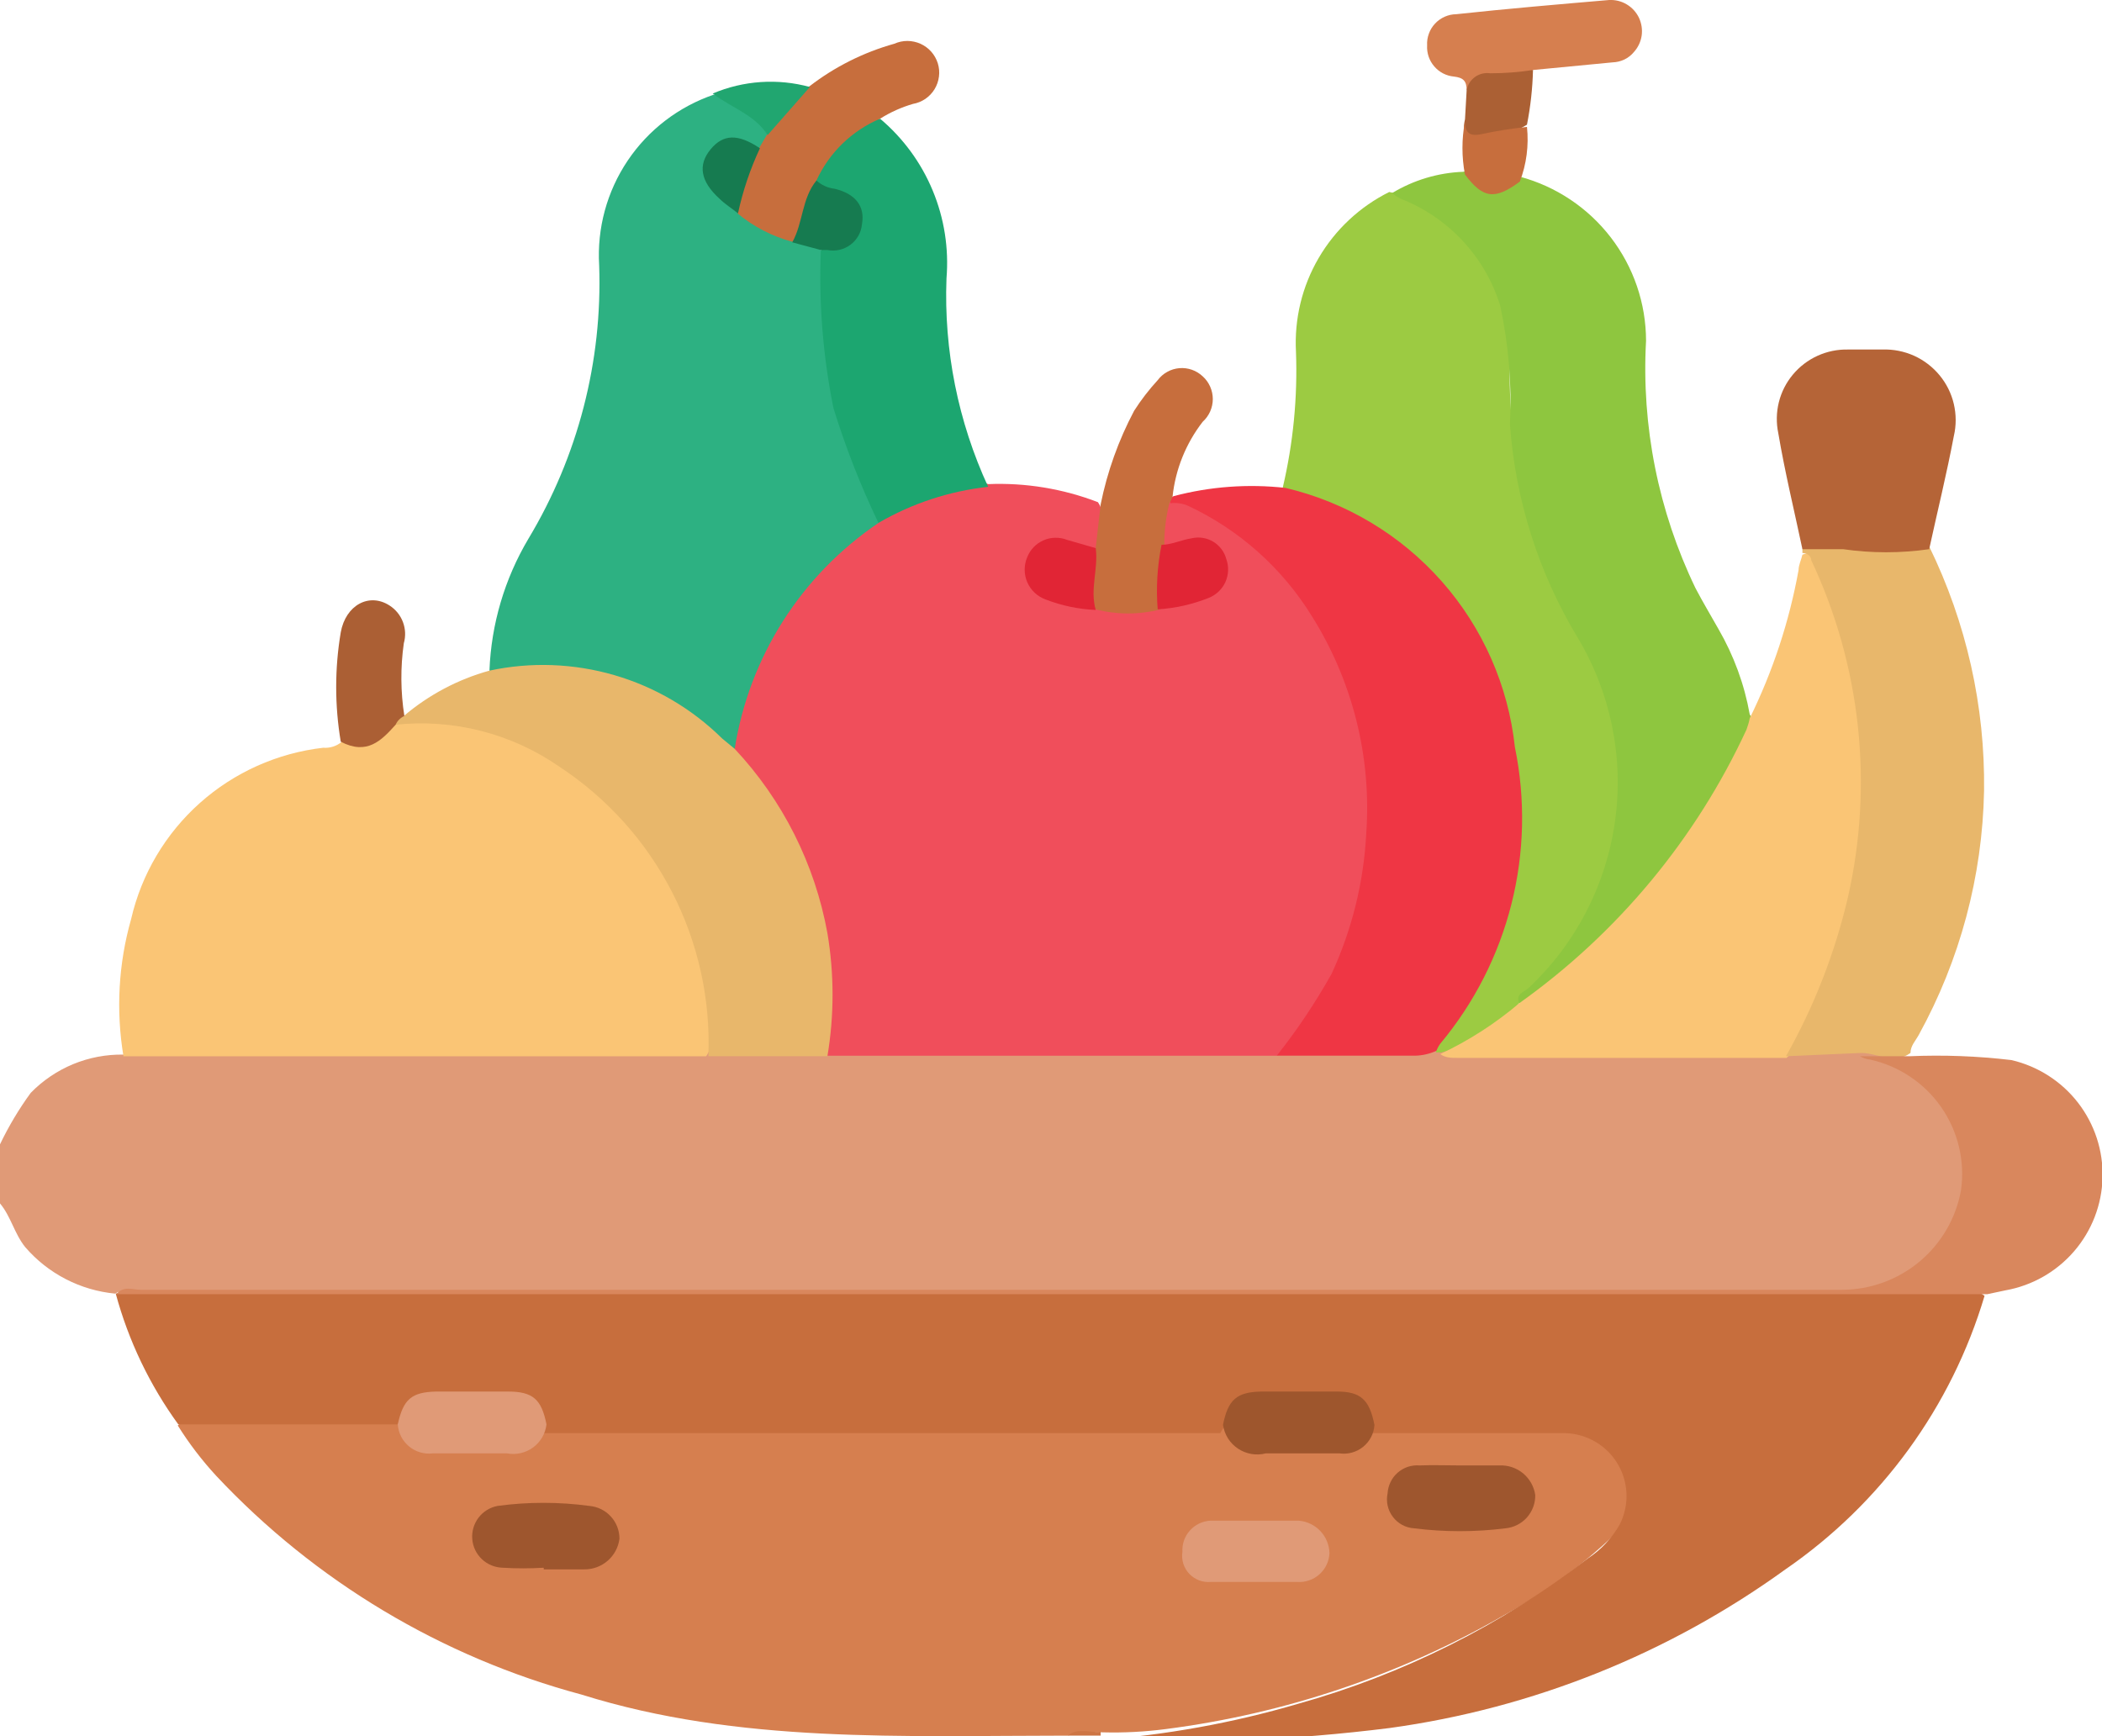 <svg width="46" height="38" viewBox="0 0 46 38" fill="none" xmlns="http://www.w3.org/2000/svg">
<g clip-path="url(#clip0_1907_4119)">
<path d="M2.522 28.314C1.758 28.241 1.052 27.877 0.552 27.296C0.312 26.997 0.24 26.626 0 26.339V25.046C0.189 24.651 0.414 24.274 0.672 23.92C0.935 23.65 1.251 23.436 1.6 23.291C1.949 23.147 2.324 23.076 2.702 23.082C2.845 22.971 3.026 22.919 3.206 22.939C7.288 22.939 11.359 22.939 15.441 22.939C16.318 22.939 17.195 22.939 18.071 22.939C21.349 22.939 24.627 22.939 27.905 22.939C29.106 22.939 30.306 22.939 31.411 22.939H31.579C31.742 22.969 31.909 22.969 32.072 22.939C34.401 22.939 36.73 22.939 39.06 22.939C39.607 22.897 40.157 22.897 40.705 22.939C41.141 23.01 41.553 23.185 41.907 23.45C42.26 23.715 42.544 24.061 42.734 24.459C42.925 24.865 43.01 25.312 42.983 25.76C42.955 26.208 42.816 26.641 42.577 27.021C42.338 27.401 42.008 27.715 41.616 27.935C41.224 28.154 40.782 28.272 40.333 28.278C27.881 28.278 15.429 28.278 2.99 28.278H2.582L2.522 28.314Z" fill="#E09A77"/>
<path d="M23.366 37.988C19.764 37.988 16.162 38.167 12.728 37.09C9.666 36.269 6.896 34.61 4.731 32.301C4.417 31.96 4.136 31.592 3.89 31.199C3.945 31.149 4.01 31.112 4.08 31.089C4.151 31.067 4.225 31.059 4.299 31.068H8.381C8.469 31.056 8.558 31.056 8.645 31.068C8.815 31.312 9.055 31.499 9.334 31.604C9.613 31.709 9.917 31.726 10.206 31.654H10.422C10.719 31.73 11.031 31.715 11.318 31.61C11.605 31.505 11.854 31.316 12.031 31.068C12.254 31.032 12.481 31.032 12.704 31.068H26.008C26.231 31.032 26.457 31.032 26.68 31.068C27.137 31.726 27.881 31.69 28.506 31.654H28.95C29.156 31.695 29.37 31.665 29.558 31.569C29.745 31.474 29.895 31.318 29.982 31.128C30.129 31.048 30.296 31.015 30.463 31.032H34.185C34.558 31.016 34.923 31.138 35.212 31.374C35.5 31.611 35.69 31.945 35.746 32.313C35.795 32.547 35.781 32.79 35.705 33.017C35.629 33.245 35.494 33.448 35.314 33.606C34.591 34.288 33.784 34.875 32.912 35.354C30.635 36.662 28.122 37.508 25.516 37.844C25.058 37.904 24.596 37.928 24.135 37.916C23.876 37.9 23.617 37.924 23.366 37.988Z" fill="#D67F4F"/>
<path d="M8.705 31.176H3.902C3.275 30.313 2.811 29.343 2.533 28.314C2.705 28.261 2.89 28.261 3.062 28.314H40.284C41.113 28.314 41.953 28.159 42.782 28.219C43.01 28.219 43.238 28.219 43.43 28.362C42.705 30.795 41.167 32.907 39.072 34.349C36.516 36.198 33.542 37.39 30.414 37.821C28.296 38.087 26.16 38.176 24.027 38.084C25.508 37.977 26.973 37.712 28.397 37.294C30.701 36.651 32.858 35.57 34.749 34.109C35.037 33.92 35.276 33.666 35.445 33.367C35.554 33.154 35.605 32.916 35.593 32.678C35.582 32.439 35.508 32.208 35.38 32.006C35.252 31.804 35.073 31.639 34.861 31.527C34.65 31.415 34.412 31.36 34.173 31.367H29.958C29.836 31.138 29.642 30.954 29.406 30.844C29.17 30.734 28.904 30.703 28.649 30.757C28.442 30.781 28.232 30.781 28.025 30.757C27.768 30.7 27.5 30.73 27.261 30.84C27.023 30.95 26.827 31.136 26.704 31.367H11.899C11.775 31.14 11.581 30.959 11.345 30.851C11.109 30.743 10.844 30.714 10.59 30.769C10.383 30.793 10.174 30.793 9.966 30.769C9.739 30.706 9.498 30.711 9.274 30.783C9.05 30.856 8.852 30.992 8.705 31.176Z" fill="#C76E3D"/>
<path d="M27.941 23.107H18.059C17.867 22.783 18.059 22.46 18.059 22.149C18.147 20.916 17.924 19.682 17.411 18.557C17.027 17.801 16.56 17.09 16.018 16.438C16.084 15.561 16.347 14.71 16.786 13.948C17.327 12.875 18.159 11.975 19.188 11.35C19.811 10.957 20.511 10.7 21.241 10.596C21.302 10.569 21.367 10.556 21.433 10.556C21.499 10.556 21.565 10.569 21.625 10.596C22.444 10.562 23.262 10.697 24.027 10.991C24.243 11.302 24.027 11.601 24.027 11.913C24.027 12.224 23.57 11.913 23.354 11.913C22.886 11.805 22.61 11.913 22.502 12.248C22.394 12.583 22.598 12.894 23.054 13.014C23.337 13.112 23.632 13.172 23.931 13.194C24.37 13.289 24.824 13.289 25.264 13.194C25.617 13.166 25.964 13.09 26.296 12.966C26.369 12.948 26.437 12.916 26.497 12.871C26.557 12.825 26.607 12.769 26.644 12.704C26.681 12.639 26.704 12.567 26.713 12.493C26.721 12.418 26.714 12.343 26.692 12.272C26.608 11.973 26.356 11.841 25.984 11.889C25.612 11.937 25.564 12.056 25.36 11.889C25.305 11.751 25.284 11.601 25.298 11.454C25.313 11.306 25.363 11.163 25.444 11.039C25.696 10.835 25.924 11.039 26.152 11.039C27.61 11.768 28.741 13.015 29.322 14.534C29.873 15.814 30.087 17.212 29.944 18.597C29.801 19.982 29.306 21.308 28.506 22.448C28.382 22.715 28.187 22.943 27.941 23.107Z" fill="#F04E5B"/>
<path d="M15.454 23.119H2.702C2.535 22.117 2.592 21.091 2.87 20.114C3.096 19.133 3.622 18.246 4.374 17.575C5.127 16.904 6.07 16.482 7.072 16.366C7.221 16.378 7.367 16.331 7.481 16.235C7.973 16.319 8.309 16.007 8.681 15.768C11.455 15.588 13.268 17.037 14.685 19.24C15.207 20.151 15.523 21.164 15.61 22.209C15.645 22.363 15.65 22.523 15.623 22.68C15.596 22.836 15.539 22.985 15.454 23.119Z" fill="#FAC575"/>
<path d="M19.224 11.446C18.388 12.011 17.677 12.742 17.136 13.592C16.595 14.443 16.235 15.395 16.078 16.39C15.886 16.39 15.778 16.282 15.658 16.187C14.72 15.342 13.539 14.815 12.284 14.678C11.977 14.636 11.666 14.636 11.359 14.678C11.143 14.678 10.927 14.822 10.711 14.678C10.75 13.661 11.043 12.669 11.563 11.793C12.648 9.988 13.186 7.909 13.112 5.807C13.063 4.996 13.282 4.192 13.735 3.517C14.188 2.842 14.851 2.334 15.622 2.071C15.875 2.13 16.112 2.242 16.319 2.399C16.526 2.555 16.698 2.754 16.822 2.981C16.826 3.048 16.809 3.114 16.772 3.171C16.735 3.227 16.681 3.269 16.618 3.292C16.499 3.298 16.381 3.264 16.282 3.197C16.163 3.151 16.032 3.144 15.909 3.179C15.786 3.214 15.678 3.287 15.601 3.389C15.523 3.49 15.481 3.614 15.481 3.741C15.48 3.868 15.521 3.993 15.598 4.095C15.758 4.306 15.958 4.485 16.186 4.621C16.544 4.901 16.951 5.112 17.387 5.244C17.603 5.328 17.855 5.316 18.011 5.519C18.095 5.745 18.119 5.988 18.083 6.226C18.012 7.886 18.377 9.537 19.14 11.015C19.224 11.098 19.344 11.254 19.224 11.446Z" fill="#2DB182"/>
<path d="M31.543 23.035H31.435C31.351 22.855 31.435 22.747 31.567 22.639C32.595 21.253 33.149 19.575 33.149 17.851C33.149 16.127 32.595 14.448 31.567 13.062C30.805 11.994 29.692 11.227 28.421 10.895C28.289 10.895 28.109 10.895 28.073 10.667C28.301 9.695 28.398 8.696 28.361 7.698C28.323 6.98 28.495 6.267 28.858 5.646C29.221 5.025 29.758 4.523 30.402 4.202C30.8 4.281 31.177 4.441 31.51 4.671C31.842 4.902 32.123 5.199 32.336 5.543C32.812 6.196 33.06 6.987 33.044 7.794C32.971 9.981 33.52 12.143 34.629 14.031C35.335 15.216 35.617 16.605 35.43 17.971C35.242 19.336 34.596 20.598 33.596 21.55C33.459 21.666 33.341 21.803 33.248 21.957C32.806 22.484 32.21 22.861 31.543 23.035Z" fill="#9CCB42"/>
<path d="M33.248 21.957C33.152 21.754 33.368 21.706 33.453 21.622C34.482 20.657 35.149 19.369 35.343 17.973C35.538 16.577 35.248 15.157 34.521 13.948C33.668 12.533 33.162 10.938 33.044 9.291C33.087 8.415 33.014 7.538 32.828 6.681C32.663 6.153 32.382 5.669 32.003 5.265C31.625 4.86 31.16 4.547 30.643 4.346C30.58 4.311 30.52 4.271 30.463 4.227C30.935 3.941 31.472 3.78 32.024 3.76C32.074 3.74 32.129 3.74 32.18 3.76C32.504 4.167 32.888 3.951 33.26 3.867C34.053 4.08 34.752 4.548 35.251 5.197C35.75 5.846 36.021 6.641 36.022 7.459C35.919 9.325 36.291 11.186 37.103 12.871C37.259 13.17 37.439 13.469 37.607 13.768C37.942 14.347 38.174 14.979 38.291 15.636C38.411 15.804 38.291 15.947 38.291 16.091C37.238 18.287 35.689 20.209 33.765 21.706C33.584 21.85 33.465 21.993 33.248 21.957Z" fill="#8EC63F"/>
<path d="M28.133 10.679C29.456 10.991 30.649 11.704 31.548 12.721C32.447 13.737 33.007 15.007 33.152 16.354C33.385 17.488 33.36 18.661 33.077 19.784C32.794 20.907 32.262 21.953 31.519 22.843C31.484 22.891 31.456 22.943 31.435 22.998C31.288 23.066 31.129 23.102 30.967 23.106H27.941C28.389 22.541 28.79 21.94 29.142 21.311C29.585 20.35 29.842 19.314 29.898 18.258C30.021 16.574 29.6 14.896 28.698 13.469C28.052 12.428 27.118 11.596 26.008 11.074C25.884 11.018 25.747 10.998 25.612 11.014C25.612 10.931 25.612 10.895 25.684 10.859C26.482 10.648 27.313 10.587 28.133 10.679Z" fill="#EF3644"/>
<path d="M33.248 21.957C35.399 20.426 37.112 18.363 38.219 15.971C38.25 15.889 38.275 15.805 38.291 15.72C38.797 14.693 39.157 13.601 39.36 12.475C39.36 12.367 39.42 12.248 39.444 12.14C39.744 12.02 39.756 12.295 39.828 12.439C40.27 13.358 40.565 14.339 40.705 15.348C41.107 17.84 40.685 20.395 39.504 22.628C39.407 22.83 39.268 23.01 39.096 23.154H31.891C31.759 23.154 31.627 23.154 31.519 23.07C32.142 22.776 32.723 22.402 33.248 21.957Z" fill="#FAC575"/>
<path d="M10.711 14.678C11.616 14.484 12.556 14.518 13.445 14.777C14.334 15.036 15.144 15.512 15.802 16.162L16.078 16.39C17.129 17.512 17.833 18.913 18.107 20.424C18.257 21.316 18.257 22.226 18.107 23.118H15.502C15.552 21.872 15.278 20.635 14.708 19.526C14.138 18.416 13.291 17.472 12.248 16.785C11.198 16.053 9.918 15.726 8.645 15.863C8.645 15.707 8.645 15.635 8.837 15.671C9.382 15.208 10.021 14.869 10.711 14.678Z" fill="#E8B76B"/>
<path d="M39.084 23.118C39.7 22.027 40.157 20.854 40.441 19.634C41.003 17.155 40.72 14.56 39.636 12.259C39.636 12.164 39.54 12.104 39.444 12.104V12.008C39.508 11.954 39.583 11.915 39.664 11.894C39.746 11.873 39.83 11.871 39.913 11.888C40.623 11.96 41.336 11.984 42.05 11.96C42.104 11.943 42.163 11.943 42.218 11.96C43.032 13.626 43.444 15.459 43.419 17.311C43.383 19.18 42.892 21.013 41.99 22.651C41.918 22.783 41.809 22.891 41.809 23.046C41.449 23.31 41.089 23.046 40.729 23.046L39.084 23.118Z" fill="#E8B76B"/>
<path d="M19.224 11.445C18.834 10.633 18.505 9.792 18.239 8.931C18.01 7.797 17.917 6.639 17.963 5.483C18.059 5.351 18.203 5.375 18.323 5.327C18.441 5.301 18.546 5.235 18.622 5.142C18.698 5.049 18.741 4.933 18.743 4.812C18.746 4.693 18.711 4.576 18.641 4.479C18.572 4.382 18.473 4.31 18.359 4.274C18.167 4.202 17.939 4.202 17.831 3.974C17.914 3.634 18.093 3.324 18.346 3.08C18.599 2.836 18.916 2.669 19.26 2.598C19.764 3.023 20.159 3.562 20.411 4.17C20.664 4.778 20.767 5.438 20.713 6.094C20.653 7.664 20.966 9.227 21.625 10.655C20.778 10.748 19.96 11.017 19.224 11.445Z" fill="#1CA670"/>
<path d="M40.705 23.118H41.785C42.531 23.086 43.278 23.114 44.019 23.202C44.597 23.337 45.112 23.666 45.475 24.135C45.838 24.604 46.028 25.184 46.012 25.776C45.997 26.368 45.777 26.937 45.39 27.386C45.002 27.836 44.472 28.138 43.887 28.242L43.491 28.326H2.546C2.702 28.135 2.906 28.23 3.086 28.23C15.477 28.23 27.885 28.23 40.309 28.23C40.93 28.229 41.531 28.01 42.007 27.612C42.483 27.214 42.805 26.662 42.914 26.052C43.005 25.412 42.85 24.762 42.48 24.231C42.111 23.701 41.554 23.329 40.921 23.19C40.844 23.183 40.77 23.158 40.705 23.118Z" fill="#D9875D"/>
<path d="M42.218 12.02C41.593 12.11 40.958 12.11 40.333 12.02C40.032 12.02 39.744 12.02 39.444 12.02C39.264 11.17 39.06 10.332 38.916 9.482C38.869 9.258 38.873 9.026 38.928 8.804C38.983 8.582 39.088 8.375 39.235 8.199C39.382 8.023 39.566 7.882 39.775 7.787C39.983 7.692 40.211 7.645 40.441 7.65H41.197C41.434 7.642 41.67 7.689 41.887 7.786C42.103 7.884 42.294 8.03 42.445 8.213C42.596 8.395 42.703 8.61 42.757 8.841C42.811 9.071 42.812 9.311 42.758 9.542C42.602 10.368 42.398 11.194 42.218 12.02Z" fill="#B56437"/>
<path d="M25.66 10.871L25.587 11.026C25.515 11.32 25.478 11.622 25.479 11.924C25.603 12.392 25.573 12.887 25.395 13.337C24.931 13.457 24.443 13.457 23.979 13.337C23.69 12.87 23.894 12.427 23.979 11.984L24.087 11.038C24.231 10.325 24.478 9.635 24.819 8.991C24.971 8.753 25.144 8.529 25.335 8.321C25.391 8.246 25.462 8.184 25.544 8.139C25.625 8.093 25.716 8.066 25.809 8.058C25.902 8.05 25.995 8.062 26.084 8.093C26.172 8.124 26.252 8.173 26.32 8.237C26.39 8.3 26.445 8.376 26.483 8.462C26.521 8.548 26.541 8.64 26.541 8.734C26.541 8.827 26.521 8.92 26.483 9.006C26.445 9.091 26.39 9.168 26.32 9.231C25.952 9.706 25.723 10.274 25.66 10.871Z" fill="#C76E3D"/>
<path d="M19.26 2.598C18.642 2.86 18.146 3.342 17.867 3.95C17.774 4.356 17.658 4.756 17.519 5.148C17.519 5.232 17.519 5.315 17.338 5.291C16.898 5.173 16.488 4.961 16.138 4.669C16.098 4.409 16.121 4.143 16.205 3.893C16.288 3.643 16.43 3.417 16.618 3.232L16.786 2.945C16.861 2.716 16.982 2.505 17.14 2.324C17.299 2.143 17.493 1.996 17.711 1.891C18.265 1.463 18.897 1.146 19.572 0.957C19.662 0.917 19.759 0.896 19.858 0.896C19.957 0.897 20.054 0.918 20.144 0.958C20.234 0.999 20.314 1.058 20.379 1.131C20.445 1.205 20.493 1.292 20.523 1.386C20.552 1.48 20.561 1.579 20.548 1.676C20.536 1.774 20.503 1.868 20.452 1.952C20.401 2.036 20.332 2.108 20.251 2.164C20.17 2.219 20.077 2.257 19.98 2.274C19.726 2.348 19.483 2.457 19.26 2.598Z" fill="#C76E3D"/>
<path d="M32.096 1.975C32.096 1.772 32.023 1.7 31.819 1.676C31.651 1.661 31.496 1.581 31.387 1.453C31.277 1.326 31.221 1.161 31.231 0.993C31.226 0.906 31.239 0.82 31.269 0.738C31.298 0.656 31.344 0.581 31.404 0.517C31.463 0.453 31.535 0.402 31.614 0.367C31.694 0.331 31.78 0.312 31.867 0.311C32.984 0.191 34.101 0.095 35.217 -0C35.352 -0.006 35.486 0.027 35.601 0.097C35.717 0.166 35.809 0.268 35.867 0.389C35.924 0.511 35.945 0.647 35.926 0.78C35.906 0.913 35.848 1.037 35.758 1.137C35.701 1.206 35.63 1.263 35.549 1.302C35.468 1.341 35.379 1.362 35.289 1.365L33.548 1.532C33.378 1.657 33.172 1.725 32.96 1.724C32.653 1.72 32.352 1.808 32.096 1.975Z" fill="#D67F4F"/>
<path d="M8.849 15.671C8.763 15.709 8.695 15.777 8.657 15.863C8.345 16.21 8.033 16.534 7.457 16.234C7.324 15.441 7.324 14.632 7.457 13.84C7.565 13.241 8.081 12.966 8.525 13.253C8.659 13.339 8.762 13.466 8.818 13.615C8.874 13.764 8.881 13.926 8.837 14.079C8.762 14.608 8.766 15.144 8.849 15.671Z" fill="#AB5F34"/>
<path d="M32.096 1.975C32.116 1.858 32.182 1.754 32.278 1.685C32.374 1.616 32.494 1.587 32.612 1.604C32.925 1.604 33.239 1.58 33.548 1.532C33.538 1.934 33.494 2.335 33.416 2.729C33.075 2.94 32.675 3.032 32.276 2.993C32.023 2.993 32.012 2.813 32.06 2.61L32.096 1.975Z" fill="#AB6034"/>
<path d="M32.059 2.658C32.059 2.91 32.167 2.993 32.431 2.934C32.757 2.864 33.085 2.812 33.416 2.778C33.459 3.184 33.406 3.594 33.26 3.975C32.708 4.382 32.456 4.346 32.059 3.82C31.986 3.436 31.986 3.042 32.059 2.658Z" fill="#C76E3D"/>
<path d="M17.723 1.904L16.798 2.957C16.522 2.514 16.006 2.359 15.597 2.047C16.269 1.762 17.018 1.711 17.723 1.904Z" fill="#21A670"/>
<path d="M24.087 37.904V37.988H23.366C23.582 37.808 23.846 37.928 24.087 37.904Z" fill="#CD7544"/>
<path d="M31.964 32.074H32.816C33.003 32.066 33.187 32.128 33.331 32.247C33.475 32.367 33.57 32.535 33.597 32.72C33.601 32.901 33.536 33.077 33.416 33.212C33.296 33.347 33.129 33.432 32.948 33.45C32.282 33.534 31.609 33.534 30.943 33.45C30.852 33.444 30.764 33.418 30.684 33.375C30.604 33.331 30.534 33.271 30.48 33.198C30.425 33.126 30.387 33.042 30.367 32.954C30.348 32.865 30.347 32.773 30.366 32.684C30.371 32.598 30.393 32.514 30.431 32.437C30.468 32.359 30.521 32.29 30.586 32.233C30.651 32.176 30.726 32.133 30.808 32.105C30.89 32.078 30.977 32.067 31.063 32.074C31.363 32.062 31.663 32.074 31.964 32.074Z" fill="#9E562E"/>
<path d="M11.899 34.313C11.599 34.331 11.299 34.331 10.999 34.313C10.83 34.308 10.668 34.242 10.546 34.126C10.423 34.01 10.348 33.853 10.335 33.685C10.321 33.517 10.371 33.35 10.473 33.216C10.576 33.082 10.724 32.991 10.89 32.96C11.556 32.87 12.23 32.87 12.896 32.96C13.076 32.975 13.245 33.057 13.367 33.191C13.489 33.324 13.557 33.498 13.556 33.678C13.533 33.865 13.441 34.036 13.3 34.159C13.158 34.283 12.976 34.35 12.788 34.349H11.899V34.313Z" fill="#9E562E"/>
<path d="M8.705 31.175C8.825 30.625 9.005 30.469 9.546 30.457H11.119C11.659 30.457 11.851 30.625 11.959 31.175C11.948 31.275 11.916 31.372 11.865 31.459C11.815 31.545 11.747 31.621 11.666 31.681C11.585 31.74 11.492 31.782 11.394 31.805C11.296 31.827 11.194 31.829 11.095 31.81C10.554 31.81 10.014 31.81 9.474 31.81C9.381 31.822 9.287 31.814 9.197 31.788C9.107 31.762 9.024 31.718 8.952 31.658C8.88 31.599 8.821 31.525 8.778 31.442C8.736 31.359 8.711 31.268 8.705 31.175Z" fill="#E09A77"/>
<path d="M26.764 31.187C26.872 30.637 27.064 30.469 27.593 30.457H29.262C29.778 30.457 29.97 30.637 30.078 31.187C30.073 31.28 30.048 31.37 30.005 31.453C29.963 31.535 29.903 31.608 29.831 31.667C29.759 31.725 29.675 31.768 29.585 31.793C29.496 31.817 29.402 31.823 29.31 31.81C28.77 31.81 28.241 31.81 27.701 31.81C27.598 31.836 27.491 31.841 27.386 31.823C27.282 31.805 27.182 31.766 27.093 31.707C27.005 31.648 26.93 31.572 26.873 31.482C26.817 31.392 26.78 31.292 26.764 31.187Z" fill="#9E562D"/>
<path d="M27.485 34.624H26.5C26.413 34.632 26.325 34.621 26.243 34.59C26.161 34.559 26.087 34.51 26.027 34.447C25.966 34.383 25.922 34.307 25.895 34.224C25.869 34.14 25.863 34.052 25.876 33.966C25.871 33.881 25.883 33.796 25.911 33.715C25.939 33.635 25.983 33.561 26.04 33.498C26.097 33.434 26.166 33.383 26.242 33.346C26.319 33.309 26.403 33.288 26.488 33.283H28.421C28.601 33.298 28.769 33.378 28.893 33.508C29.017 33.639 29.088 33.81 29.094 33.989C29.091 34.078 29.07 34.165 29.032 34.246C28.995 34.326 28.941 34.398 28.875 34.457C28.809 34.517 28.731 34.562 28.647 34.59C28.563 34.619 28.474 34.631 28.385 34.624H27.485Z" fill="#E09A77"/>
<path d="M23.979 11.997C24.039 12.451 23.847 12.895 23.979 13.35C23.604 13.334 23.235 13.257 22.886 13.122C22.797 13.09 22.715 13.041 22.646 12.977C22.577 12.912 22.521 12.835 22.483 12.749C22.445 12.662 22.425 12.569 22.424 12.475C22.423 12.381 22.441 12.287 22.478 12.2C22.51 12.117 22.558 12.041 22.619 11.977C22.68 11.913 22.754 11.862 22.836 11.826C22.917 11.79 23.005 11.771 23.094 11.77C23.183 11.768 23.272 11.784 23.354 11.817L23.979 11.997Z" fill="#E12535"/>
<path d="M25.335 13.337C25.297 12.864 25.326 12.389 25.419 11.924C25.636 11.924 25.852 11.816 26.08 11.781C26.24 11.744 26.409 11.771 26.55 11.856C26.691 11.941 26.794 12.077 26.836 12.236C26.895 12.399 26.888 12.579 26.817 12.738C26.745 12.897 26.614 13.021 26.452 13.086C26.096 13.228 25.719 13.313 25.335 13.337Z" fill="#E12535"/>
<path d="M17.338 5.304C17.578 4.873 17.543 4.346 17.867 3.951C17.977 4.051 18.115 4.114 18.263 4.131C18.719 4.239 18.935 4.514 18.863 4.909C18.855 4.997 18.828 5.083 18.785 5.16C18.741 5.237 18.682 5.305 18.61 5.358C18.539 5.411 18.457 5.448 18.371 5.468C18.284 5.488 18.194 5.489 18.107 5.472H17.963L17.338 5.304Z" fill="#167B50"/>
<path d="M16.63 3.245C16.417 3.7 16.256 4.178 16.15 4.67C16.018 4.562 15.862 4.466 15.742 4.346C15.322 3.963 15.273 3.604 15.55 3.269C15.826 2.934 16.15 2.922 16.63 3.245Z" fill="#167B50"/>
</g>
<defs>
<clipPath id="clip0_1907_4119">
<rect width="46" height="38" fill="white"/>
</clipPath>
</defs>
</svg>
